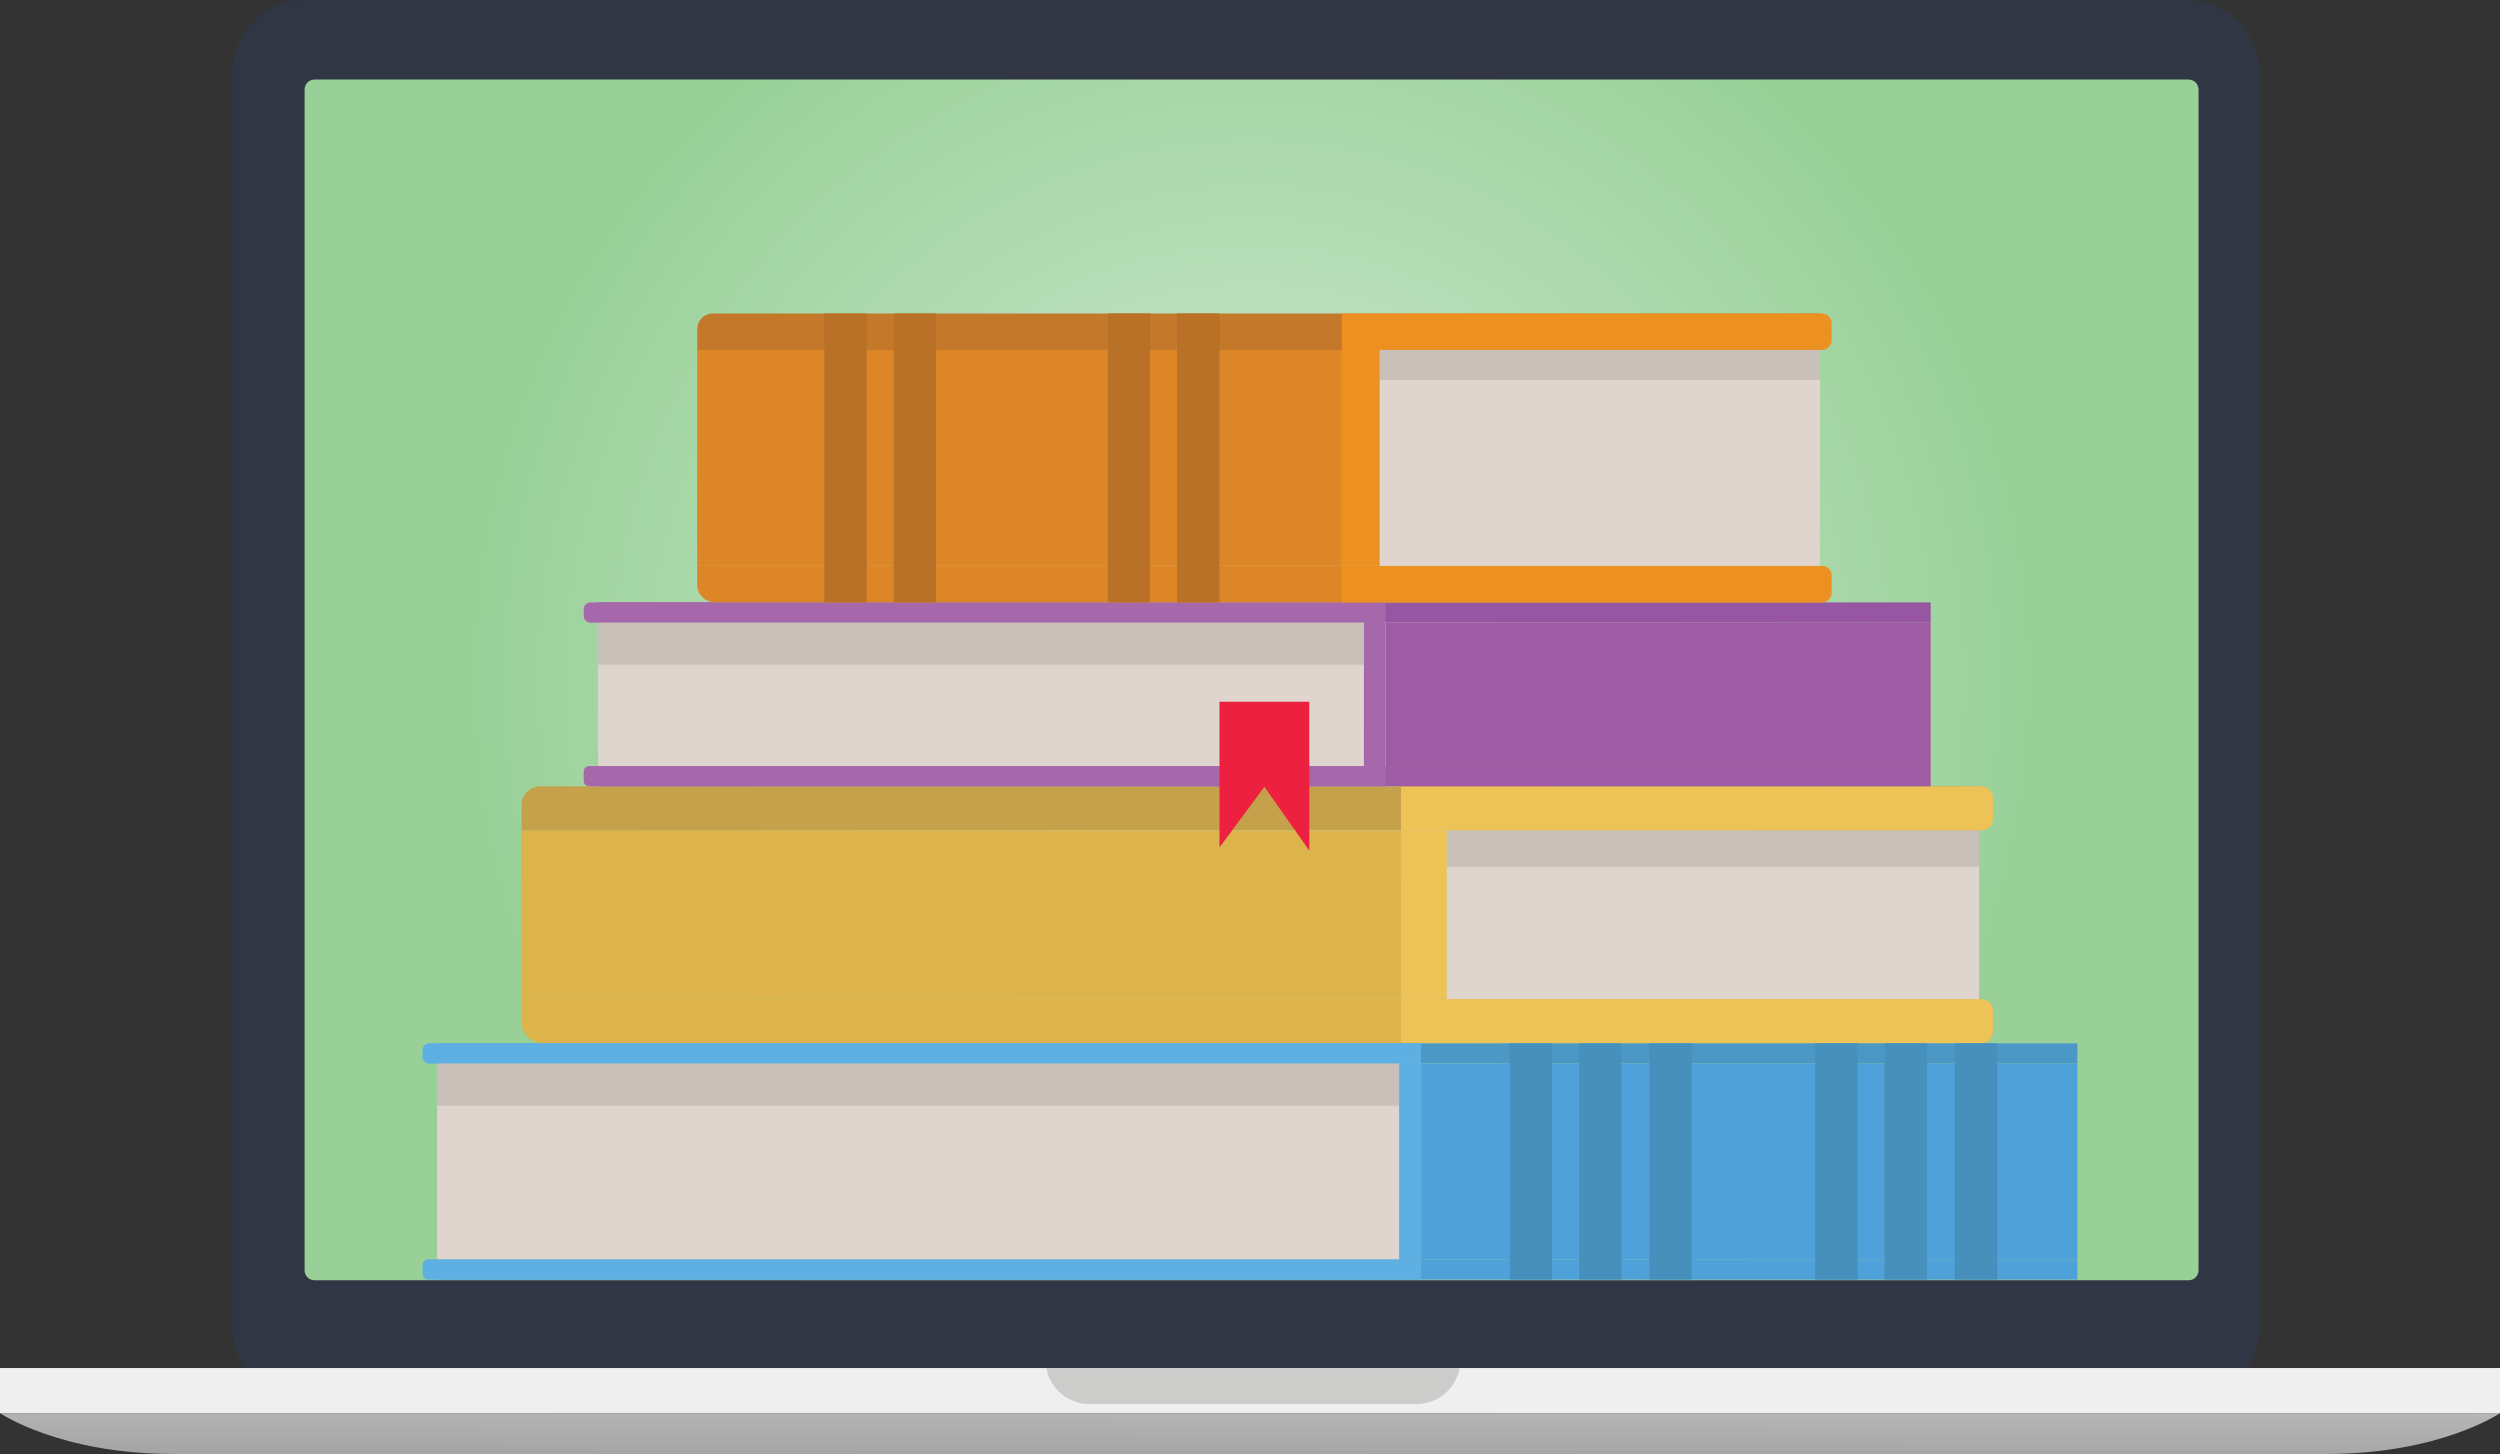 <svg width="239" height="139" viewBox="0 0 239 139" fill="none" xmlns="http://www.w3.org/2000/svg">
<rect x="0" y="0" width="239" height="139" fill="#333333" stroke="none"/>
<path d="M107.194 40.967C107.402 41.057 107.625 41.152 107.862 41.248C107.502 41.175 107.274 41.097 107.214 41.018C107.201 41.003 107.195 40.985 107.194 40.967V40.967Z" fill="#CDAA58"/>
<path d="M131.857 40.967C131.858 40.983 131.852 40.999 131.841 41.012V41.012C131.686 41.121 131.506 41.189 131.318 41.209L131.198 41.237L131.661 41.039C131.71 41.012 131.757 40.984 131.804 40.953L131.841 40.901C131.848 40.91 131.853 40.921 131.856 40.932C131.859 40.943 131.859 40.955 131.857 40.967Z" fill="#CDAA58"/>
<path d="M209.075 0H29.145C25.323 0 22.224 3.116 22.224 6.961V126.96C22.224 130.804 25.323 133.92 29.145 133.92H209.075C212.897 133.92 215.996 130.804 215.996 126.96V6.961C215.996 3.116 212.897 0 209.075 0Z" fill="#303643"/>
<path d="M239 130.785H0V135.096H239V130.785Z" fill="#F0EFEF"/>
<path d="M171.263 135.098H0.002C0.002 135.098 5.717 139 16.558 139H222.446C233.287 139 239 135.098 239 135.098H171.263Z" fill="url(#paint0_linear_343_1154)"/>
<path d="M209.234 7.604H30.066C29.543 7.604 29.119 8.03 29.119 8.556V121.44C29.119 121.966 29.543 122.393 30.066 122.393H209.234C209.757 122.393 210.181 121.966 210.181 121.44V8.556C210.181 8.03 209.757 7.604 209.234 7.604Z" fill="url(#paint1_radial_343_1154)"/>
<path d="M139.542 130.785C139.365 131.75 138.857 132.623 138.107 133.251C137.358 133.879 136.413 134.223 135.437 134.224H104.128C103.153 134.221 102.209 133.876 101.459 133.248C100.71 132.62 100.202 131.749 100.022 130.785H139.542Z" fill="#CCCCCB"/>
<path d="M51.647 75.175H189.2V79.397H49.855V76.98C49.855 76.501 50.044 76.043 50.38 75.704C50.716 75.366 51.172 75.176 51.647 75.175V75.175Z" fill="#C5A14B"/>
<path d="M133.927 75.175H189.409C189.707 75.175 189.993 75.294 190.204 75.506C190.414 75.718 190.533 76.005 190.533 76.305V78.267C190.533 78.567 190.414 78.854 190.204 79.066C189.993 79.278 189.707 79.397 189.409 79.397H133.927V75.175Z" fill="#EDC257"/>
<path d="M49.855 95.517H189.2V99.739H51.888C51.349 99.739 50.831 99.524 50.45 99.14C50.068 98.756 49.853 98.235 49.853 97.692V95.523L49.855 95.517Z" fill="#DDB44C"/>
<path d="M133.927 95.517H189.431C189.722 95.517 190 95.633 190.206 95.84C190.411 96.047 190.527 96.327 190.527 96.62V98.635C190.527 98.927 190.411 99.208 190.206 99.415C190 99.621 189.722 99.737 189.431 99.737H133.927V95.517Z" fill="#EDC257"/>
<path d="M133.927 79.397H49.855V95.515H133.927V79.397Z" fill="#DDB44C"/>
<path d="M138.319 79.397H133.927V95.515H138.319V79.397Z" fill="#EDC257"/>
<path d="M189.198 79.397H138.317V95.515H189.198V79.397Z" fill="#DFD5CE"/>
<path opacity="0.1" d="M189.198 79.397H138.317V82.864H189.198V79.397Z" fill="black"/>
<path d="M57.178 59.53L184.573 59.53V57.59L57.178 57.59V59.53Z" fill="#9756A2"/>
<path d="M132.469 59.53L56.437 59.53C56.269 59.53 56.108 59.463 55.989 59.343C55.87 59.224 55.803 59.062 55.803 58.893V58.227C55.803 58.058 55.87 57.896 55.989 57.776C56.108 57.657 56.269 57.59 56.437 57.59L132.469 57.59V59.53Z" fill="#A668AB"/>
<path d="M57.186 75.173L184.575 75.173V73.233L57.186 73.233V75.173Z" fill="#9F5BA4"/>
<path d="M132.469 75.173L56.325 75.173C56.187 75.173 56.054 75.118 55.956 75.02C55.858 74.921 55.803 74.788 55.803 74.649V73.755C55.803 73.616 55.858 73.483 55.956 73.384C56.054 73.286 56.187 73.231 56.325 73.231L132.469 73.231V75.171V75.173Z" fill="#A668AB"/>
<path d="M132.463 73.233H184.573V59.534L132.463 59.534V73.233Z" fill="#9F5BA4"/>
<path d="M130.363 73.233H132.465V59.534H130.363V73.233Z" fill="#A668AB"/>
<path d="M57.192 73.233L130.361 73.233V59.518L57.192 59.518V73.233Z" fill="#DFD5CE"/>
<path opacity="0.1" d="M57.192 63.543L130.361 63.543V59.518L57.192 59.518V63.543Z" fill="black"/>
<path d="M116.583 67.086H125.17V81.32L120.876 75.222L116.583 81.016V67.086Z" fill="#EE2040"/>
<path d="M68.133 29.973H174V33.465H66.657V31.456C66.659 31.063 66.816 30.687 67.092 30.41C67.368 30.132 67.743 29.975 68.133 29.973V29.973Z" fill="#C47829"/>
<path d="M128.277 29.973H174.172C174.419 29.973 174.655 30.072 174.829 30.247C175.004 30.422 175.102 30.66 175.102 30.908V32.531C175.102 32.779 175.004 33.016 174.829 33.191C174.655 33.367 174.419 33.465 174.172 33.465H128.277V29.973Z" fill="#ED9022"/>
<path d="M66.657 54.093H174.004V57.58H68.333C67.887 57.58 67.459 57.401 67.144 57.084C66.828 56.767 66.651 56.337 66.651 55.888V54.087L66.657 54.093Z" fill="#DC8627"/>
<path d="M128.277 54.093H174.196C174.437 54.093 174.667 54.19 174.838 54.361C175.008 54.532 175.104 54.764 175.104 55.007V56.675C175.104 56.917 175.008 57.149 174.838 57.32C174.667 57.492 174.437 57.588 174.196 57.588H128.277V54.093Z" fill="#ED9022"/>
<path d="M128.279 33.457H66.651V54.093H128.279V33.457Z" fill="#DC8627"/>
<path d="M131.91 33.457H128.277V54.093H131.91V33.457Z" fill="#ED9022"/>
<path d="M174.004 33.457H131.91V54.093H174.004V33.457Z" fill="#DFD5CE"/>
<path opacity="0.1" d="M174.004 33.457H131.91V36.325H174.004V33.457Z" fill="black"/>
<path d="M82.86 29.965H78.806V57.59H82.86V29.965Z" fill="#B87126"/>
<path d="M89.493 29.965H85.438V57.59H89.493V29.965Z" fill="#B87126"/>
<path d="M109.95 29.965H105.896V57.59H109.95V29.965Z" fill="#B87126"/>
<path d="M116.583 29.965H112.528V57.59H116.583V29.965Z" fill="#B87126"/>
<path d="M41.776 101.684L198.602 101.684V99.743L41.776 99.743V101.684Z" fill="#4B98C6"/>
<path d="M135.856 101.684L41.027 101.684C40.859 101.684 40.698 101.616 40.58 101.497C40.461 101.378 40.394 101.216 40.394 101.047V100.372C40.394 100.203 40.461 100.041 40.58 99.922C40.698 99.802 40.859 99.735 41.027 99.735L135.856 99.735V101.676V101.684Z" fill="#5FB0E2"/>
<path d="M41.78 122.327L198.602 122.327V120.387L41.78 120.387V122.327Z" fill="#4FA1D9"/>
<path d="M135.856 122.337L40.919 122.337C40.781 122.337 40.648 122.282 40.551 122.184C40.453 122.085 40.398 121.952 40.398 121.813V120.92C40.398 120.78 40.453 120.647 40.551 120.549C40.648 120.45 40.781 120.395 40.919 120.395L135.856 120.395V122.337Z" fill="#5FB0E2"/>
<path d="M135.854 120.385L198.602 120.385V101.686H135.854V120.385Z" fill="#4FA1D9"/>
<path d="M133.751 120.385H135.852V101.686H133.751V120.385Z" fill="#5FB0E2"/>
<path d="M41.788 120.385L133.751 120.385V101.67L41.788 101.67V120.385Z" fill="#DFD5CE"/>
<path opacity="0.1" d="M41.788 105.696L133.751 105.696V101.672L41.788 101.672V105.696Z" fill="black"/>
<path d="M148.386 99.741H144.332V122.327H148.386V99.741Z" fill="#4790BB"/>
<path d="M155.018 99.741H150.964V122.327H155.018V99.741Z" fill="#4790BB"/>
<path d="M161.727 99.741H157.673V122.327H161.727V99.741Z" fill="#4790BB"/>
<path d="M177.591 99.741H173.537V122.327H177.591V99.741Z" fill="#4790BB"/>
<path d="M184.224 99.741H180.169V122.327H184.224V99.741Z" fill="#4790BB"/>
<path d="M190.935 99.741H186.88V122.327H190.935V99.741Z" fill="#4790BB"/>
<defs>
<linearGradient id="paint0_linear_343_1154" x1="119.578" y1="114.962" x2="119.311" y2="183.691" gradientUnits="userSpaceOnUse">
<stop stop-color="white"/>
<stop offset="1"/>
</linearGradient>
<radialGradient id="paint1_radial_343_1154" cx="0" cy="0" r="1" gradientUnits="userSpaceOnUse" gradientTransform="translate(119.649 64.998) scale(75.669 76.11)">
<stop stop-color="#D5EBD9"/>
<stop offset="1" stop-color="#98D097"/>
</radialGradient>
</defs>
</svg>
